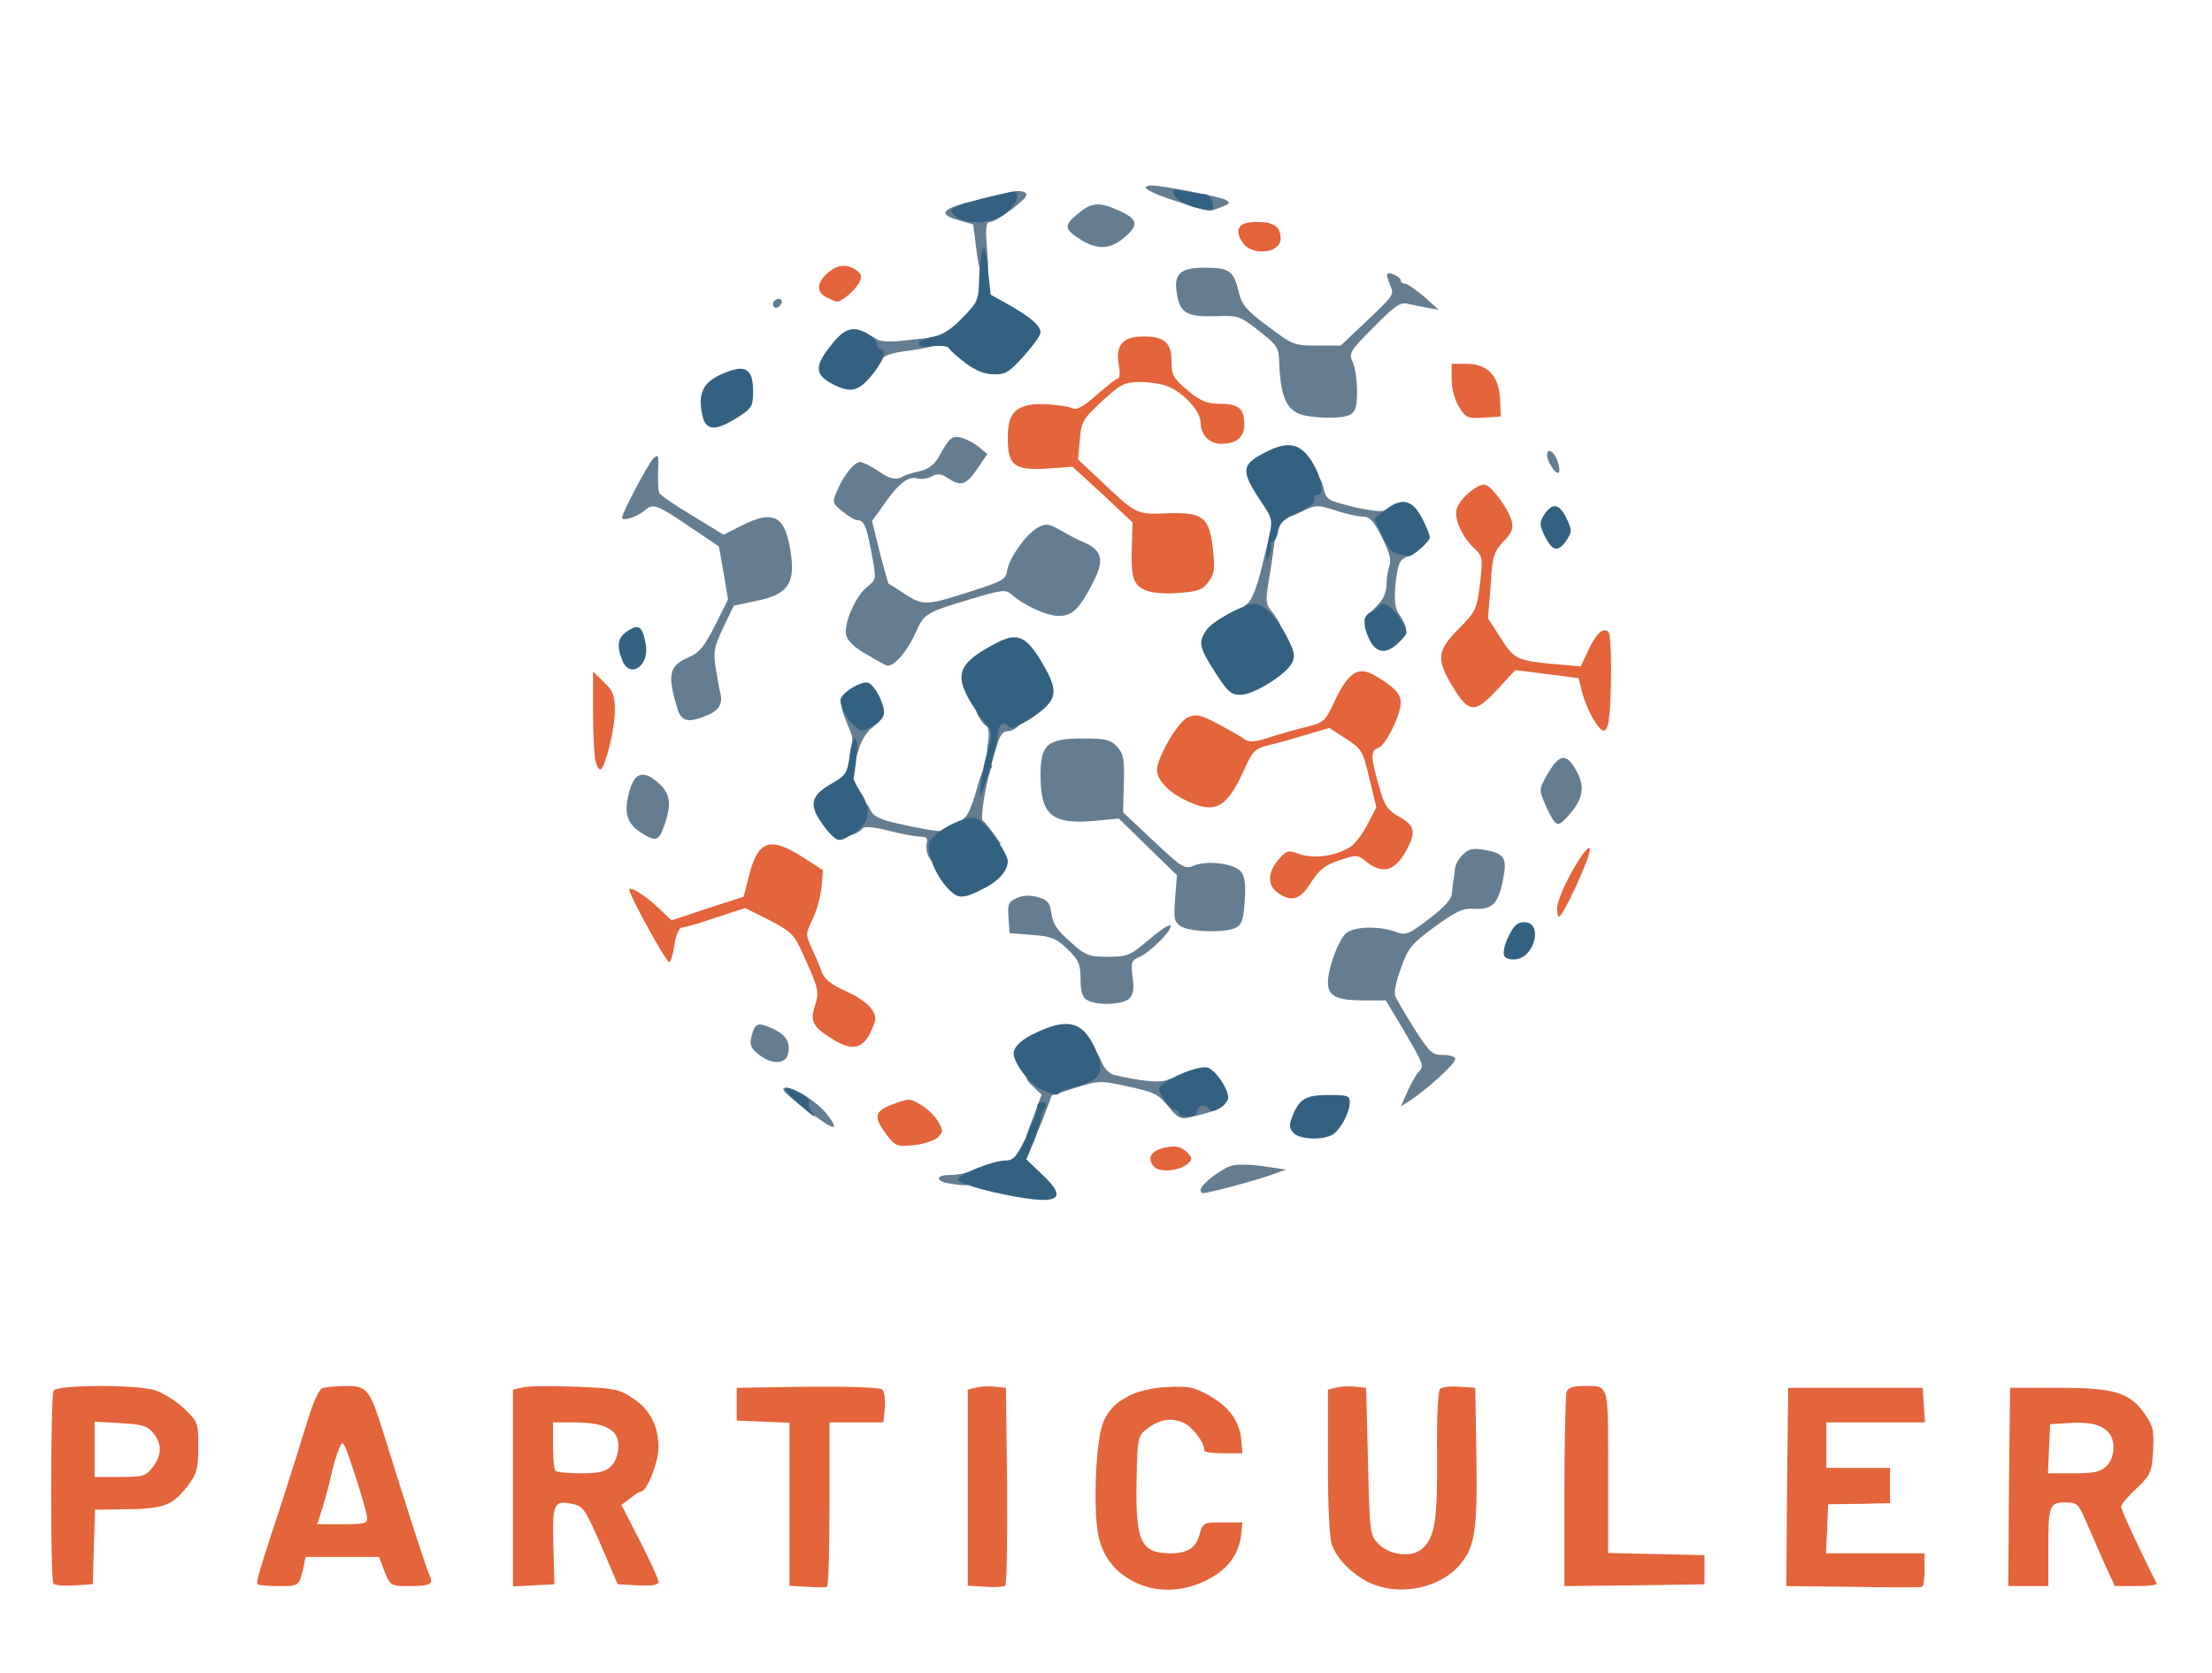 <svg version="1.0" xmlns="http://www.w3.org/2000/svg" width="304" height="230">
  <g fill="#e4643b">
    <path d="m110.9 218.1-2.4-.15v-22.4l-3.6-.15-3.65-.15v-4.5l9.7-.15c5.7-.05 9.9.1 10.25.35.35.3.5 1.35.4 2.5l-.2 2.05H114v11.2c0 6.2-.15 11.3-.35 11.4-.25.1-1.45.1-2.75 0zM135.4 218.1l-2.4-.15V191l1.2-.3c.65-.15 1.85-.2 2.6-.1l1.45.15.15 13.45c.05 7.4-.05 13.6-.25 13.75-.25.15-1.45.25-2.75.15zM156.5 217.7c-3.05-1.3-4.9-3.55-5.55-6.65-.75-3.7-.35-13.25.7-15.65 1.2-2.85 4.25-4.5 8.6-4.75 3.1-.15 3.8-.05 6 1.2 2.7 1.55 4.15 3.55 4.35 6.15l.15 1.75h-2.6c-1.45 0-2.65-.15-2.65-.4.05-1.1-1.65-3.3-2.95-3.85-1.75-.7-3.25-.4-5 .95-1.15.9-1.25 1.25-1.35 7.05-.15 8.35.55 9.95 4.6 10 2.45 0 3.6-.75 4.1-2.75.4-1.45.55-1.5 3.15-1.5h2.7l-.15 1.5c-.3 2.85-1.8 4.9-4.6 6.35-3 1.6-6.65 1.85-9.5.6zM188.25 217.55c-2.35-1.1-4.45-3.2-5.2-5.2-.35-.85-.55-5.55-.55-11.35v-10l1.2-.3c.65-.15 1.85-.2 2.6-.1l1.45.15.25 10.1c.25 10.1.25 10.15 1.55 11.45 1.5 1.45 4.4 1.8 5.8.65 1.85-1.55 2.2-3.7 2.15-12.8-.05-4.95.1-8.95.4-9.25.25-.25 1.45-.4 2.65-.3l2.2.15.15 9.4c.15 10.25-.2 12.45-2.25 14.9-2.75 3.25-8.3 4.4-12.4 2.5zM254.6 218.1l-9.1-.1.1-13.65.15-13.6h18.5l.15 2.4.15 2.35H251v6.25h8.75v4.85l-4.25.1-4.25.05-.15 3.4-.15 3.35h13.55v2.2c0 1.25-.15 2.3-.35 2.4-.25.1-4.5.1-9.55 0zM7.35 217.65c-.45-.4-.4-25.4 0-26.5.3-.8 10.9-.9 13.85-.1 1.05.3 2.85 1.4 4 2.45 2 1.9 2.05 2 2.05 5.35 0 3.05-.2 3.7-1.4 5.3-2.2 2.85-3.25 3.25-9.2 3.3l-3.6.05-.15 5.15-.15 5.1-2.5.15c-1.4.1-2.7 0-2.9-.25zm13.6-15.95c1.3-1.65 1.35-3.25.1-4.75-.8-.95-1.5-1.2-4.5-1.35l-3.55-.2v7.6h3.45c3.15 0 3.55-.1 4.5-1.3zM35.4 217.75c-.25-.25.15-1.6 3.65-12.25 1-3.15 2.45-7.7 3.15-10.05.8-2.6 1.6-4.45 2.1-4.65.45-.15 1.9-.3 3.25-.3 3 0 3.25.35 5.4 7.25 3.15 10.15 5.7 18 6.1 18.8.55 1.2.1 1.45-2.8 1.45-2.55 0-2.6-.05-3.4-2l-.75-2H42l-.3 1.4c-.55 2.6-.6 2.6-3.35 2.6-1.5 0-2.8-.1-2.95-.25zm15.05-9.1c0-.5-.75-3.15-1.65-5.9-1.65-4.95-1.65-5-2.25-3.5-.35.85-.8 2.4-1.05 3.5-.2 1.1-.75 3.05-1.15 4.4l-.75 2.35h3.45c2.95 0 3.45-.1 3.4-.85zM70.5 204.55V191l1.3-.3c.7-.2 3.9-.25 7.2-.1 5.45.2 6.05.3 8 1.6 2.35 1.55 3.5 3.8 3.5 6.8 0 1.95-1.6 6-2.4 6-.2 0-.9.45-1.5.95l-1.2.9 2.55 4.95c1.4 2.75 2.55 5.25 2.55 5.6 0 .45-.8.6-2.8.5l-2.8-.15-2.3-5.35c-2.15-4.95-2.45-5.4-3.95-5.7-2.55-.5-2.75-.1-2.6 5.75l.15 5.3-2.85.15-2.85.15v-13.5zM84 201.5c1-1 1.3-3.25.6-4.3-.75-1.15-2.6-1.7-5.55-1.7H76v3.15c0 1.75.15 3.35.35 3.5.15.2 1.75.35 3.5.35 2.5 0 3.35-.2 4.15-1zM215 205.05c0-7.15.15-13.3.3-13.75.2-.55.95-.8 2.2-.8 3.7 0 3.5-.65 3.5 11.8v11.15l6.65.15 6.6.15v4l-9.6.15-9.65.1v-12.95zM276.1 204.4l.15-13.65H283c7.7 0 9.8.65 11.9 3.8 1 1.45 1.15 2.15 1 4.9-.2 3-.35 3.3-2.3 5.15-1.15 1.05-2.1 2.2-2.1 2.5 0 .4 2.7 6.25 4.9 10.55.1.2-1.15.35-2.8.35h-2.95l-1.55-3.35c-.8-1.9-1.95-4.45-2.5-5.75-.95-2.2-1.2-2.4-2.75-2.4-2.2 0-2.35.4-2.35 6.55V218H276l.1-13.6zm13.4-2.9c1.2-1.2 1.3-3.6.2-4.7-1.05-1.05-2.55-1.4-5.5-1.2l-2.45.15-.15 3.4-.15 3.35H285c2.85 0 3.7-.2 4.5-1zM158.55 160.3c-1-1.2-.3-2.2 1.7-2.6 1.35-.25 2.05-.1 2.8.6.8.75.85 1 .3 1.55-1.1 1.1-4.05 1.4-4.8.45zM121.8 155.9c-1.8-2.45-1.65-3.15.95-4.15 2.15-.8 2.35-.8 3.8.1.85.5 1.9 1.5 2.35 2.25.75 1.3.75 1.45 0 2.2-.45.45-1.95.95-3.3 1.1-2.35.2-2.55.15-3.8-1.5zM114.3 142.75c-2.6-1.6-3-2.4-2.3-4.55.65-1.9.5-2.4-1.85-7.5-1-2.25-1.55-2.75-4.45-4.25l-3.3-1.65-4.1 1.35c-2.2.75-4.3 1.35-4.65 1.35-.3 0-.75 1-.95 2.25-.15 1.25-.5 2.35-.7 2.5-.35.2-5.5-9.15-5.5-9.95 0-.6 2.25.8 4 2.5l1.8 1.7 4.95-1.65 4.95-1.6.7-2.75c1.25-5 2.85-5.6 7.4-2.7l2.8 1.8-.2 2.4c-.15 1.3-.7 3.3-1.25 4.4-.95 1.95-.95 2.05-.1 3.9.5 1.1 1.15 2.55 1.4 3.35.4.95 1.3 1.7 3.25 2.55 1.5.65 3.1 1.75 3.55 2.45.75 1.15.75 1.4-.1 3.2-1.1 2.35-2.6 2.65-5.35.9zM214 124.8c0-.65.7-2.5 1.55-4.1 1.6-3.05 2.95-4.8 2.95-3.9 0 1.15-3.7 9.2-4.25 9.2-.15 0-.25-.55-.25-1.2zM175.6 122.7c-1.45-1-1.4-2.8.1-4.55 1.15-1.3 1.3-1.35 2.95-.75 1.95.7 5.05.25 7-1.05.6-.4 1.65-1.8 2.3-3.05l1.2-2.35-.95-3.95c-.9-3.8-1.05-4.05-3.2-5.45l-2.3-1.5-3.25.95c-1.75.55-4.1 1.2-5.2 1.45-1.8.45-2.15.8-3.35 3.55-2.4 5.2-4 5.95-8.05 3.95-2.35-1.15-3.8-2.75-3.85-4.1 0-1.65 2.85-6.65 4.25-7.25 1.1-.5 1.65-.4 4.15.9 1.55.85 3.2 1.75 3.65 2.1.65.45 1.4.4 3.25-.2 1.35-.45 3.65-1.1 5.1-1.45 2.6-.65 2.7-.75 4.15-3.85 1.9-3.9 3.25-4.65 5.75-3.05 2.4 1.45 3.2 2.35 3.2 3.5 0 1.75-2.05 5.9-3.1 6.25-1.1.35-1.05 1.35.35 6.05.55 1.9 1.1 2.6 2.45 3.35 2.05 1.1 2.4 2 1.4 4.05-1.65 3.4-3.4 4.1-5.8 2.2-1.25-1-1.4-1-3.75-.2-1.95.65-2.7 1.25-3.85 3-1.5 2.45-2.7 2.8-4.6 1.45zM81.8 104.45c-.15-.9-.3-3.95-.3-6.85v-5.3l1.5 1.45c1.25 1.2 1.5 1.8 1.5 3.9 0 2.5-1.25 7.65-1.95 8.1-.25.1-.55-.45-.75-1.3zM219 98.9c-.55-.9-1.25-2.55-1.55-3.7l-.5-2-4.35-.55-4.35-.55-2.5 2.7c-3.05 3.3-3.9 3.25-6.15-.5-2.25-3.7-2.1-4.9.9-7.9 2.35-2.4 2.45-2.65 2.9-6.2.4-3.45.35-3.75-.7-4.75-1.75-1.6-2.9-4.15-2.5-5.5.4-1.45 3.05-3.65 4-3.3 1 .4 3.15 3.4 3.55 4.95.25 1.05.05 1.65-1.15 2.85-1.3 1.4-1.5 1.95-1.75 6.05l-.35 4.5 1.75 2.7c1.85 2.95 2.25 3.1 7.55 3.6l3.45.3.95-2.05c1.15-2.5 2.15-3.4 2.85-2.7.3.3.4 3.15.35 6.9-.15 7.05-.6 8.05-2.4 5.15zM157.5 81.15c-1.75-.7-2.1-1.8-1.95-6l.1-3.35-4.1-3.85-4.15-3.8-3.45.25c-4.55.3-5.45-.4-5.45-4.2 0-2.85.7-4 2.75-4.5 1.35-.35 5.1-.05 6.25.45.5.25 1.6-.4 3.25-1.9 1.4-1.2 2.7-2.25 2.9-2.25.25 0 .3-.85.1-1.85-.45-2.75.55-3.9 3.4-3.9 2.9 0 3.85.85 3.85 3.45 0 1.85.25 2.3 2.2 3.95 1.85 1.5 2.65 1.85 4.4 1.85 2.65 0 3.4.65 3.4 2.85 0 1.75-1.05 2.65-3.2 2.65-1.6 0-2.8-1.25-2.8-2.95 0-1.55-2.45-4.2-4.65-5-.8-.3-2.45-.55-3.75-.55-2.1.05-2.6.3-5.15 2.65-2.6 2.4-2.85 2.8-3.05 5.3l-.25 2.7 3.2 3c4.8 4.55 4.85 4.6 9.15 4.4 4.85-.15 5.7.5 6.2 5 .3 2.65.2 3.3-.6 4.4-.8 1.1-1.45 1.35-4.1 1.55-1.85.15-3.7 0-4.5-.35zM200.5 55.9c-.6-.95-1-2.55-1-3.75V50h1.95c3 0 4.5 1.6 4.7 4.75l.1 2.5-2.35.15c-2.2.15-2.45.05-3.4-1.5zM113.65 40.9c-1.45-.7-1.45-1.95 0-3.3 1.35-1.25 2.75-1.4 4.05-.45.75.55.8.85.35 1.75-.55 1-2.45 2.65-3.05 2.55-.15 0-.75-.25-1.35-.55zM170.75 33.3c-1.2-1.8-.5-2.8 1.95-2.8 2.35 0 3.3.65 3.3 2.3 0 2.05-4 2.45-5.25.5z"/>
  </g>
  <g fill="#657d90">
    <path d="M165 163.55c0-.75 2.95-3 4.35-3.35.65-.2 2.6-.15 4.3.1l3.1.45-2.25.8c-2.05.75-8.5 2.45-9.2 2.45-.15 0-.3-.2-.3-.45zM130.4 162.65c-1.85-.3-1.8-1.15.05-1.15.8 0 1.8-.15 2.25-.3.6-.2.8 0 .8.75 0 1.05-.25 1.15-3.1.7zM141 156.3c0-.1.5-1.5 1.1-3l1.05-2.85-1.05-1c-1.8-1.65-1.35-2 2.4-1.65 2.5.25 3.5.2 3.5-.25 0-.3.35-.55.75-.55.5 0 .75-.5.75-1.5 0-2 .9-1.9 1.8.25.4 1.05 1.15 1.85 1.85 2 3.6.85 6.15 1.1 7.2.7 1.05-.4 1.15-.3 1.15 1v1.4l3.8-.25c3.75-.25 3.8-.2 3.25.8-.5.95-1.45 1.35-5.4 2.25-.9.2-1.5-.2-2.6-1.6-1.35-1.65-1.95-1.95-5.45-2.7-3.85-.85-4.05-.85-7.25.15l-3.3 1.05-1.1 2.95c-.6 1.65-1.4 3-1.75 3-.4 0-.7-.1-.7-.2zM111.05 152.7c-3.2-2.4-3.95-3.2-3.05-3.2 1.25 0 4.45 2.05 5.7 3.7 1.8 2.4 1 2.25-2.65-.5zM193.45 150c.5-1.15 1.2-2.35 1.5-2.65.8-.8.75-.95-1.95-5.6l-2.55-4.25h-3c-3.75 0-4.95-.6-4.95-2.45s1.3-5.5 2.35-6.65c.95-1.05 4.45-1.2 6.9-.35 1.45.55 1.75.45 4.65-1.75 2.2-1.7 3.1-2.7 3.15-3.6.05-.65.15-1.4.2-1.7.05-.25.15-.95.2-1.5 0-.55.5-1.45 1.05-2 .85-.85 1.4-.95 2.9-.7 2.95.5 3.3 1.1 2.6 4.4-.65 3.15-1.5 3.9-4.2 3.7-1.3-.05-2.35.45-5.15 2.5-3.15 2.3-3.65 2.9-4.6 5.65-.65 1.65-1 3.4-.8 3.85.15.4 1.35 2.45 2.6 4.45 2.15 3.35 2.45 3.65 4 3.65.9 0 1.65.25 1.65.55 0 .65-3.85 4.15-6.05 5.6l-1.45.95.95-2.1zM104.3 144.95c-1.1-.85-1.3-1.35-1.05-2.4.5-1.95.85-2.1 2.9-1.2 1.95.9 2.6 2.05 2.1 3.65-.4 1.3-2.25 1.3-3.95-.05zM149.4 137.45c-.65-.35-.9-1.15-.9-2.9 0-2.05-.25-2.6-1.8-4.1-1.5-1.45-2.15-1.75-4.85-1.95l-3.1-.25-.15-2.1c-.15-1.9 0-2.2 1.1-2.7.85-.4 1.8-.45 2.9-.15 1.4.4 1.7.75 1.9 2.3.2 1.35.8 2.3 2.6 3.85 2.1 1.9 2.55 2.05 5.15 2.05 2.7 0 3.05-.15 5.6-2.3 1.5-1.3 2.85-2.2 3-2 .45.45-2.85 3.8-4.3 4.35-1.05.45-1.15.7-.9 2.7.25 1.65.1 2.4-.45 3-.9.85-4.45 1-5.8.2zM162.25 127.3c-.9-.6-.95-1.1-.75-3.85l.25-3.15-4-3.9-4-3.9-3.05.3c-6.1.6-7.7-.7-7.7-6.25 0-4.25.95-5.05 5.8-5.05 3.15 0 3.8.15 4.7 1.1.9 1 1.05 1.7.95 5.1l-.1 3.95 4.2 3.95c4 3.75 4.25 3.9 5.6 3.35 1.7-.7 5.25-.3 6.3.75.55.55.75 1.6.65 3.4-.15 3.5-.45 4.25-1.75 4.6-2 .55-6.1.3-7.1-.4zM127.6 117.7c-.25-.45-.35-1.25-.25-1.75.2-.7 0-.95-.8-.95-.6 0-2.55-.35-4.35-.8-2.05-.55-3.4-.65-3.65-.35-.15.25-.7.6-1.15.8-.7.25-.9.05-.9-.9 0-.7.2-1.25.45-1.25s.55-.5.65-1.1c.2-1.55 1.3-1.7 1.95-.2.5 1.05 1.2 1.4 4.3 2.1 2 .45 4.25.85 4.9.9 1.4.05 1.5.35.65 2.65-.65 1.85-1.15 2.05-1.8.85zM133.3 114.5c-1.3-1.35-1.4-1.6-.7-2.15.45-.3 1.15-2.1 1.65-3.95.6-2.2 1.15-3.4 1.6-3.4.4 0 .6.2.45.45-.6.95-1.65 7.1-1.25 7.3.2.15.9.95 1.45 1.75l1.05 1.5h-1.4c-.9 0-1.95-.6-2.85-1.5zM88.1 114.45c-2-1.3-2.4-2.8-1.6-5.7.75-2.7 2-2.95 4.15-1 1.5 1.4 1.65 2.9.65 5.7-.75 2.15-1.15 2.3-3.2 1zM213.6 112.9c-.3-.4-.95-1.55-1.35-2.6-.75-1.75-.75-1.9.55-4.1 1.55-2.65 2.55-2.7 3.9-.15 1.15 2.15.85 3.8-1.1 6-1.15 1.3-1.5 1.45-2 .85zM116.85 103.4c.4-2.15.4-1.95-.2-3.4-1.3-3.15-1.3-3.5.05-3.5.85 0 1.3.3 1.3.75s.6.9 1.5 1.1c1.8.35 1.85.5.25 1.75-.65.5-1.45 1.85-1.75 2.95-.65 2.35-1.6 2.65-1.15.35z"/>
    <path d="M135.75 102.3c.25-1.4.15-2.3-.2-2.5-.3-.2-.8-.8-1.1-1.4-.55-1-.5-1 2.35-.65 1.65.15 3.15.55 3.4.75.65.6-.6 2-1.75 2-.65 0-1.05.6-1.45 2-.75 2.75-1.65 2.6-1.25-.2zM93.1 97.4c-1.45-4.7-1.15-5.95 1.65-7.1 1.35-.6 2.05-1.45 3.5-4.3l1.8-3.6-.6-3.65-.65-3.65-4.15-2.8c-4.45-3-4.9-3.15-6.1-2.1-1 .85-3.05 1.5-3.05.95 0-.7 3.55-7.35 4.3-8.15.7-.65.75-.45.65 1.8-.05 1.35 0 2.75.2 3 .15.3 2.2 1.7 4.55 3.1l4.25 2.6 2.55-1.3c4.5-2.25 6.05-1.25 6.75 4.3.45 3.85-.65 5.25-4.85 6.1l-3.05.65-1.45 3c-1.3 2.8-1.4 3.3-1 5.8.25 1.5.5 2.95.6 3.2.35 1.45-.15 2.35-1.75 3.05-2.7 1.1-3.6.9-4.15-.9zM119.2 90c-1.65-.9-2.7-1.9-2.9-2.65-.4-1.6 1.3-5.5 2.95-6.75 1.2-.95 1.2-1 .55-4.45-.7-3.85-1.05-4.65-1.95-4.65-.35 0-1.25-.55-2.05-1.2-1.4-1.1-1.45-1.25-.8-2.75.85-2.1 2.4-4.05 3.2-4.05.35 0 1.45.55 2.45 1.2 1.7 1.2 2.55 1.35 3.6.7.3-.15 1.25-.45 2.2-.65 1.1-.25 1.9-.85 2.5-1.85 1.55-2.8 1.85-3.05 3.15-2.75.7.2 1.8.75 2.45 1.3l1.15.95-1.4 2.05c-1.55 2.25-2.25 2.45-4.05 1.25-.9-.6-1.4-.65-2.25-.2-.55.3-1.45.4-2 .25-1.15-.35-2.6.75-4.6 3.7l-1.55 2.15 1.05 4.3c.6 2.3 1.15 4.25 1.2 4.3.1.05 1.15.7 2.35 1.5 2.5 1.6 2.9 1.55 9.55-.6 3.7-1.2 4.25-1.5 4.4-2.6.2-1.7 2.6-5.05 4.15-5.95 1.2-.65 1.5-.6 3.25.35 1.05.65 2.55 1.4 3.3 1.7 2.35 1.05 2.65 2.4 1.25 5.2-2 3.95-3 4.9-4.95 4.85-1.65-.05-4.8-1.5-6.45-3-.75-.65-1.35-.55-5.25.6-6.65 2-6.65 2-8 5-1.1 2.35-2.75 4.25-3.7 4.25-.15 0-1.4-.65-2.8-1.5zM191 86.25c0-.5-.55-.75-1.75-.75-.95 0-1.75-.15-1.75-.3s.7-.95 1.5-1.7c1.05-1 1.5-1.9 1.55-3.1 0-.9.2-2.1.4-2.65.3-.7 0-1.85-1-3.85-1.15-2.3-1.7-2.9-2.65-2.9-.65 0-2.35-.35-3.75-.85-2.4-.75-2.7-.75-4.35 0-2.2 1.1-2.2 1.1-2.2-.4 0-.9.25-1.25 1-1.25.65 0 1-.35 1-1 0-.55.25-1 .5-1 .3 0 .5-.35.5-.75 0-1.55 1.4-.7 1.85 1.15.4 1.8.55 1.85 3.9 2.7 1.95.5 3.9.75 4.4.6.65-.2.85.05.85 1 0 .7.25 1.3.5 1.3.3 0 .5.45.5 1 0 .75.35 1 1.25 1 1.6 0 1.65 1.35.05 2.05-1 .45-1.2 1.05-1.5 3.6-.2 2.15-.1 3.35.35 4.05 1.4 2.15 1.4 2.8.1 2.8-.8 0-1.25-.3-1.25-.75zM172.85 85.5c-.45-.55-1.2-1-1.6-1-1.05 0-.95-.75.2-1.55.6-.45 1.3-2.3 2-5.15.55-2.45 1.15-4.55 1.3-4.7.65-.65.6.5-.1 5-.8 4.75-.8 4.8.3 6.15.55.75 1.05 1.6 1.05 1.8 0 .85-2.3.45-3.15-.55zM213 63.75c-.7-1.25-.35-2.35.45-1.45.7.7 1.15 2.7.65 2.7-.25 0-.75-.55-1.1-1.25zM179.5 57.15c-2.6-.5-3.5-2.3-3.7-7.35-.05-2-.25-2.35-2.75-4.3-2.6-2.05-2.85-2.15-5.85-2.05-4.05.15-5-.4-5.45-3-.5-2.85.45-3.7 4-3.65 3.2 0 3.8.45 4.5 3.35.4 1.75 1.05 2.5 4 4.7 3.4 2.55 3.6 2.65 6.75 2.65h3.25l3.7-3.5c3.55-3.35 3.7-3.55 3.1-4.8-.3-.75-.5-1.4-.4-1.55.35-.3 1.85.4 1.85.9 0 .25.3.45.65.45.3.05 1.5.85 2.6 1.8l2 1.8-1.55-.3c-.9-.15-2.1-.4-2.75-.55-1-.25-1.8.3-4.65 3.2-3.3 3.3-3.45 3.6-2.9 4.8.35.7.6 2.5.6 4 0 2.15-.2 2.8-.95 3.25-1 .5-3.7.55-6.05.15zM119.65 49.65c-.6-.2-.95-3.65-.4-3.65.15 0 .7.25 1.2.6.7.4 1.95.45 4.75.1 2.85-.35 3.8-.35 3.8.1 0 .65-1.05 1-4.85 1.5-1.5.2-2.7.6-2.85 1-.3.75-.6.8-1.65.35zM106.3 42.1c-.15-.3-.05-.7.25-.85.75-.5 1.25.15.6.8-.35.35-.65.35-.85.05zM134.2 34.4l-.45-3.55-1.9-.55c-2.5-.7-2.55-1.3-.2-2.1 1.6-.55 1.85-.55 1.85.1 0 .45.5.7 1.5.7s1.5-.25 1.5-.75c0-.4.35-.75.75-.75s.75-.2.75-.45c0-.65 2.05-1.05 2.85-.6.55.25.1.85-1.65 2.2-1.3 1-2.7 1.85-3.1 1.85-.6 0-.7.65-.45 3.75.25 2.95.2 3.75-.35 3.75-.45 0-.8-1.15-1.1-3.6zM148.7 33.05c-2.45-1.5-2.55-2.05-.65-3.6 2-1.7 3-1.75 5.85-.45 2.5 1.15 2.65 1.95.55 3.7-1.8 1.55-3.6 1.65-5.75.35zM161.65 27.65c-3.9-1.25-5.3-2.15-3.25-2.15 1.65.05 9.15 1.5 10 1.95.75.4.65.55-.55 1-1.75.7-1.35.75-6.2-.8z"/>
  </g>
  <g fill="#336181">
    <path d="M136.5 163.85c-2.6-.6-4.8-1.35-4.85-1.7-.15-.65 4.8-2.65 6.6-2.65 1.05 0 1.5-.55 2.85-3.35.85-1.9 1.55-3.7 1.45-4-.05-.35.25-.65.7-.65.6 0 .65.2.3.9-.25.45-.45 1-.5 1.25-.05.2-.05.4-.1.5 0 .05-.1.45-.2.85-.1.4-.5 1.55-.95 2.55l-.75 1.8 2.2 2.1c3.95 3.7 2 4.35-6.75 2.4zM177.8 155.75c-.6-.6-.65-1.1-.25-2.15.95-2.55 1.85-3.1 5.05-3.1 2.6 0 2.9.1 2.9 1 0 1.45-1.35 3.9-2.45 4.5-1.45.75-4.35.6-5.25-.25zM109.5 151.5c-2.3-2.05-2.1-2.6.55-1.25.8.45 1.35 1 1.15 1.3-.15.25 0 .8.3 1.2 1 1.25.35.8-2-1.25zM162 153c0-.25-.3-.5-.6-.5-.35 0-1.05-.7-1.5-1.5-.85-1.45-.8-1.55.25-2.25 2-1.3 4.9-2.3 5.85-2 1.2.4 3.1 3.4 2.75 4.35-.4 1-2.15 2-2.5 1.4-.5-.75-1.75-.6-1.75.25 0 .45-.45.75-1.25.75-.7 0-1.25-.2-1.25-.5zM143.25 149.8c-1.4-.6-3.05-2.45-3.8-4.3-.55-1.3.5-2.5 3.45-3.8 4.15-1.85 6.15-1.1 7.8 2.85 1.05 2.55.6 3.7-1.85 4.5-1.15.4-2.25.7-2.45.7-.15 0-.5.15-.7.4-.5.45-.65.45-2.45-.35zM206.7 131.3c-.15-.45.1-1.6.65-2.65.7-1.45 1.2-1.9 2.15-1.9 2.55 0 1.5 4.75-1.15 5.1-.9.1-1.45-.1-1.65-.55zM130.4 122.25c-1.7-1.7-3.1-4.95-2.7-6.35.4-1.6 5.45-4.15 6.65-3.35 1.45.9 4.15 4.7 4.15 5.85 0 1.25-1.3 2.75-3.35 3.75-2.75 1.4-3.45 1.45-4.75.1zM114.05 114.55c-.55-.55-1.35-1.7-1.8-2.5-.95-1.9-.4-3 2.3-4.5 1.65-.95 1.9-1.35 2.2-3.55.45-3.35 1.35-3.25.95.15-.15 1.4-.35 2.7-.4 2.85 0 .15.45 1.1 1.1 2.1 1.45 2.3 1.05 4.15-1.1 5.45-1.95 1.2-2.05 1.2-3.25 0zM134.8 107.75c.15-1.35.55-3.3.85-4.25.75-2.4.75-3.15-.15-4-.45-.4-1.4-1.85-2.2-3.15-2.2-3.8-1.45-5.35 3.8-8.05 2.75-1.4 3.95-.85 6.1 2.75 2.4 4.05 2.2 5.2-1.45 7.65-1.55 1-2.85 1.55-3 1.3-.7-1.1-1.65-.45-1.65 1.15-.05.85-.6 3.3-1.3 5.35-1.25 3.7-1.25 3.7-1 1.25zM117.5 99.85c-1-.8-2-2.65-2-3.6 0-.95 2.9-2.75 3.85-2.4.85.35 2.15 2.75 2.15 4.1 0 .65-.6 1.3-1.5 1.8-1.7.9-1.55.9-2.5.1zM167 92.4c-2.2-3.4-2.35-4.15-1.2-5.8.9-1.3 5.2-3.6 6.65-3.6 1.3 0 3.25 2.1 4.6 4.9.9 1.8.95 2.35.5 3.25-.9 1.65-5.3 4.35-7.05 4.35-1.3 0-1.8-.4-3.5-3.1zM85.5 90.7c-.8-2.05-.6-3.1.8-4 1.5-1 2-.6 2.45 1.85.55 3-2.25 4.85-3.25 2.15zM188.25 88c-1-1.95-.95-3.45.15-3.85.45-.2 1-.55 1.2-.85.55-.8 1.95.2 3.05 2.1.9 1.55.9 1.6-.35 2.85-1.7 1.7-3.1 1.6-4.05-.25zM174.05 76.25c0-.55.2-1.9.45-2.95.4-1.75.25-2.2-.95-4-3.15-4.65-3.1-5.45.7-7.3 2.75-1.35 4.3-1.05 5.8 1.05 1.45 2.1 2.1 4.95 1.1 4.95-.45 0-.65.3-.5.7.15.4-.6 1-2.2 1.75-2 .85-2.55 1.35-2.8 2.55-.15.85-.5 1.5-.75 1.5s-.35.15-.25.4c.15.2.05.8-.2 1.35l-.4 1v-1zM192.1 76.15c-.75-.15-1.45-1-2.15-2.55l-1.05-2.3 1.4-1.15c2.3-1.8 3.75-1.55 5.1 1 .6 1.15 1.1 2.35 1.1 2.7 0 .6-2.4 2.7-2.95 2.6-.15-.05-.8-.2-1.45-.3zM212.3 73.7c-.75-1.65-.75-1.9-.05-3 1.1-1.65 2.05-1.5 3.05.55.75 1.6.75 1.85 0 3-1.15 1.7-1.95 1.55-3-.55zM97 58.25c-.35-.4-.65-1.65-.7-2.8-.05-2.25 1.05-3.45 4.1-4.5 2.25-.75 3.1.05 3.1 2.85 0 2-.2 2.3-1.85 3.4-2.65 1.7-3.9 1.95-4.65 1.05zM114.55 52.85c-2.5-1.25-2.65-2.4-.65-5 2-2.65 3.1-3.1 5.05-2.15.85.45 1.55 1.15 1.55 1.55 0 .4.25.75.5.75.9 0 .55 1.3-.85 3.15-2.05 2.65-3.1 2.95-5.6 1.7zM132.75 49.95c-1.1-.85-2.15-1.75-2.3-2.05-.2-.35-1.15-.45-2.35-.3-2.6.35-2.4-.85.25-1.35 1.15-.2 2.5-1.05 3.95-2.6 2.05-2.1 2.2-2.45 2.25-5.05.05-1.6.2-3.4.45-4.1.25-.95.45-.4.75 2.35l.4 3.65 2.6 1.45c2.95 1.7 4.25 2.8 4.25 3.8 0 .35-1.05 1.8-2.3 3.2-2 2.2-2.55 2.55-4.1 2.5-1.25 0-2.5-.5-3.85-1.5zM131.25 29.65c-.8-.75-.75-.85.6-1.4.8-.35 2.95-.95 4.75-1.35 3.1-.75 3.25-.75 3.2.15-.05.55-.7 1.5-1.5 2.2-1.8 1.55-5.7 1.75-7.05.4zM163.85 28.4c-1-.3-2.1-.95-2.4-1.5-.5-.9-.4-.95 1.4-.6 1.05.2 2.3.4 2.75.4.45 0 .9.5 1.05 1.15.25 1.25.05 1.3-2.8.55z"/>
  </g>
</svg>